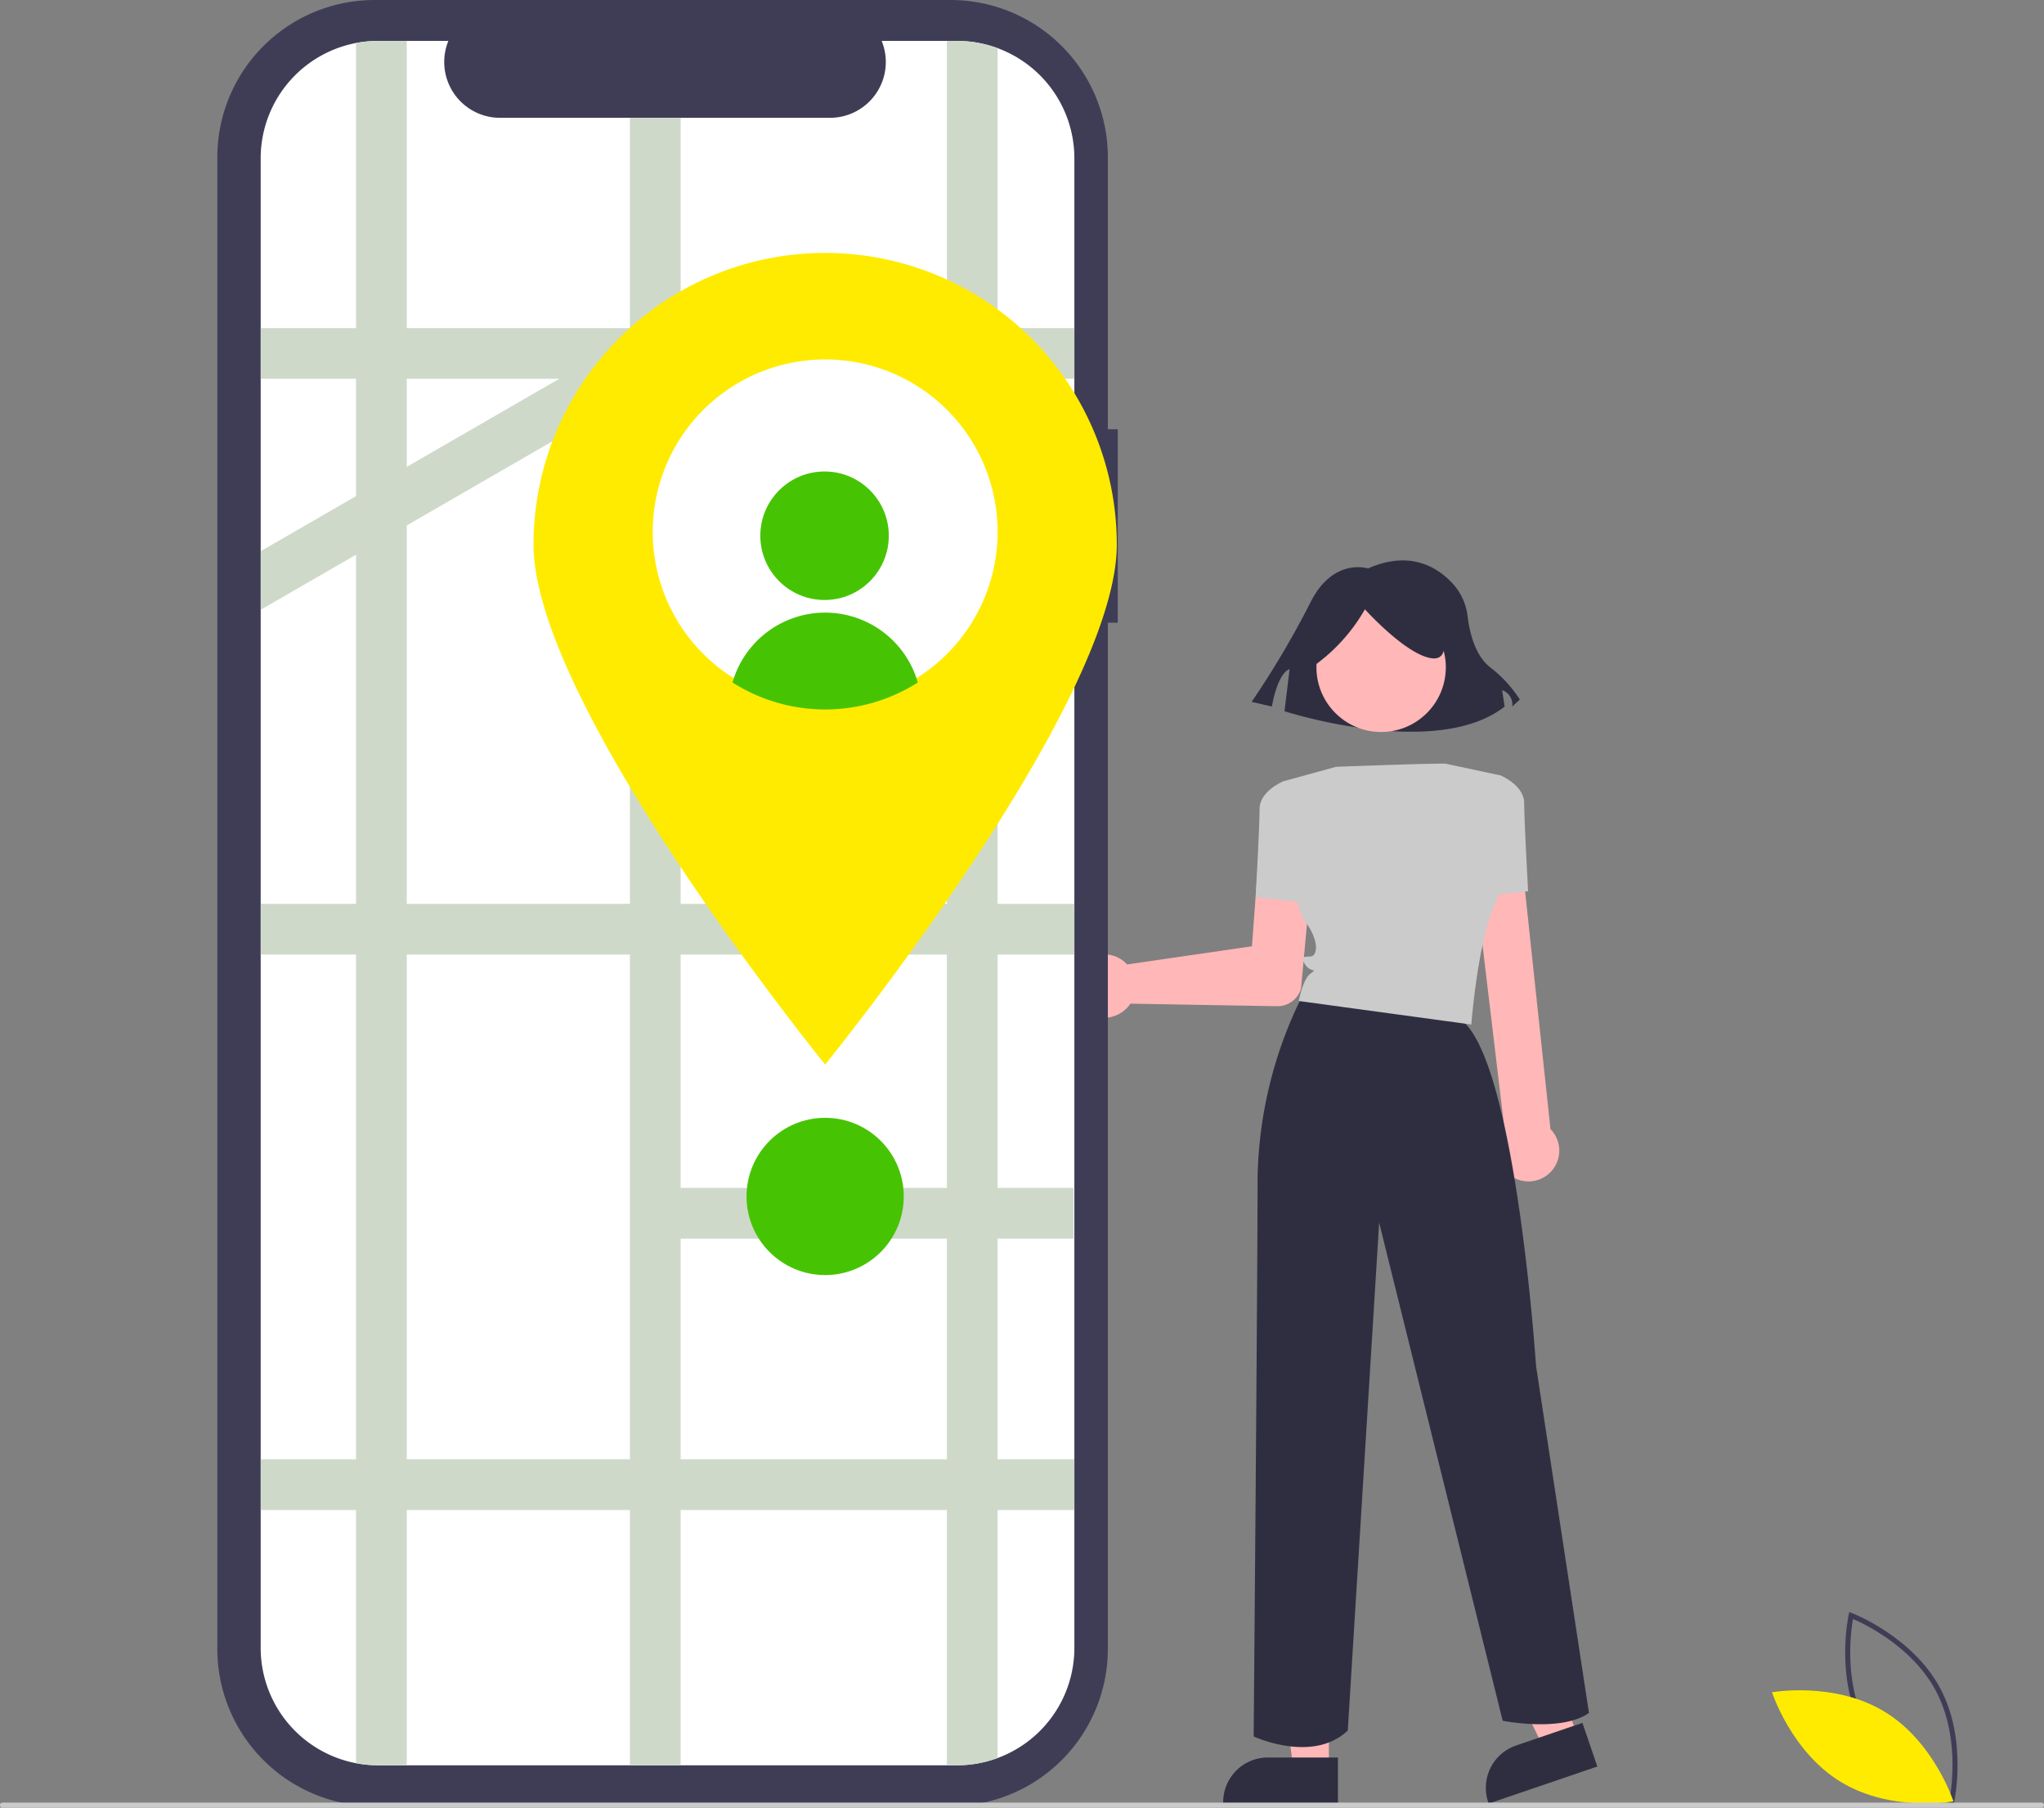<svg xmlns="http://www.w3.org/2000/svg" width="200" height="176.852" viewBox="0 0 200 176.852">
  <rect x="0" y="0" width="200" height="176.852" fill="#808080" stroke="none"/>
  <g id="Group_9" data-name="Group 9" transform="translate(0 0)">
    <path id="Path_180" data-name="Path 180" d="M738.191,654.485l-.266-.1c-.059-.022-5.883-2.254-8.611-7.313s-1.393-11.153-1.379-11.214l.063-.277.266.1c.059.022,5.883,2.254,8.611,7.314s1.393,11.153,1.379,11.213Zm-8.441-7.649c2.307,4.278,6.909,6.471,8.076,6.972.222-1.25.917-6.3-1.388-10.578s-6.909-6.47-8.076-6.972C728.141,637.508,727.446,642.562,729.75,646.836Z" transform="translate(-547.051 -477.868)" fill="#3f3d56"/>
    <path id="Path_181" data-name="Path 181" d="M709.7,668.479c4.9,2.95,6.792,8.81,6.792,8.81s-6.062,1.077-10.965-1.873-6.792-8.81-6.792-8.81S704.795,665.529,709.7,668.479Z" transform="translate(-525.35 -501.051)" fill="#ffeb00"/>
    <path id="Path_182" data-name="Path 182" d="M423.29,339.984a3.107,3.107,0,0,1,4.581-.714,2.954,2.954,0,0,1,.3.287l12.211-1.778.68-9.182a2.663,2.663,0,1,1,5.312.392c0,.016,0,.033,0,.049l-1.19,12.885-.006.029a2.413,2.413,0,0,1-2.331,1.692l-14.363-.248a2.9,2.9,0,0,1-.18.246,3.107,3.107,0,0,1-4.632.19q-.093-.095-.176-.2A3.117,3.117,0,0,1,423.29,339.984Z" transform="translate(-317.882 -245.204)" fill="#ffb7b7"/>
    <path id="Path_183" data-name="Path 183" d="M508.433,656.775H504.95l-1.657-13.433h5.14Z" transform="translate(-378.406 -483.703)" fill="#ffb7b7"/>
    <path id="Path_184" data-name="Path 184" d="M493.559,697.409h-11.23v-.142A4.371,4.371,0,0,1,486.7,692.9h6.859Z" transform="translate(-362.644 -520.961)" fill="#2f2e41"/>
    <path id="Path_185" data-name="Path 185" d="M594.2,646.229l-3.3,1.124L585,635.174l4.865-1.659Z" transform="translate(-439.839 -476.315)" fill="#ffb7b7"/>
    <path id="Path_186" data-name="Path 186" d="M596.806,683.532l-10.629,3.625-.046-.134a4.371,4.371,0,0,1,2.726-5.548h0l6.492-2.214Z" transform="translate(-440.512 -510.71)" fill="#2f2e41"/>
    <path id="Path_187" data-name="Path 187" d="M504.95,221.737s-3.466-1.145-5.695,3.434a88.582,88.582,0,0,1-5.695,9.616l1.981.458s.5-3.205,1.733-3.663l-.5,4.121s14.856,4.808,21.542-.458l-.248-1.6a1.485,1.485,0,0,1,.99,1.6l.743-.687a12.546,12.546,0,0,0-2.971-3.205c-1.463-1.2-1.965-3.49-2.138-4.92a5.732,5.732,0,0,0-1.482-3.242C511.734,221.605,509.036,219.918,504.95,221.737Z" transform="translate(-371.089 -166.123)" fill="#2f2e41"/>
    <circle id="Ellipse_38" data-name="Ellipse 38" cx="6.331" cy="6.331" r="6.331" transform="translate(128.808 58.951)" fill="#ffb7b7"/>
    <path id="Path_188" data-name="Path 188" d="M498.964,308.45l-1.151-.384s-2.3.959-2.3,2.686-.384,8.634-.384,8.634l5.18.576Z" transform="translate(-372.266 -231.623)" fill="#cbcbcb"/>
    <path id="Path_189" data-name="Path 189" d="M583.613,360.171a2.994,2.994,0,0,1-.068-3.907L580.313,329.2a2.412,2.412,0,1,1,4.818-.248c0,.009,0,.018,0,.026l2.891,27.092a2.914,2.914,0,0,1,.289.338,3.013,3.013,0,0,1-.676,4.208q-.05.036-.1.07h0a3.016,3.016,0,0,1-2.548.368A2.98,2.98,0,0,1,583.613,360.171Z" transform="translate(-436.312 -245.606)" fill="#ffb7b7"/>
    <path id="Path_190" data-name="Path 190" d="M581.695,317.642l5.18-.576s-.384-6.907-.384-8.634-2.3-2.686-2.3-2.686l-1.151.384Z" transform="translate(-437.354 -229.879)" fill="#cbcbcb"/>
    <path id="Path_191" data-name="Path 191" d="M499.15,392.294a41.4,41.4,0,0,0-4.413,17.853c0,9.785-.384,54.68-.384,54.68s5.756,2.686,9.209-.576l3.07-49.691,12.087,48.732s5.756,1.151,8.442-.767l-5.18-33.959s-2.11-31.848-7.866-34.151S499.15,392.294,499.15,392.294Z" transform="translate(-371.685 -294.948)" fill="#2f2e41"/>
    <path id="Path_192" data-name="Path 192" d="M516.347,240.4a17.338,17.338,0,0,0,5.256-5.713s4.113,4.57,6.627,4.8.229-5.484.229-5.484l-4.57-1.143-4.342.457-3.428,2.285Z" transform="translate(-388.049 -175.078)" fill="#2f2e41"/>
    <path id="Path_193" data-name="Path 193" d="M521.875,301.076s.183-.1-10.743.3l-4.573,1.259-.608.167s.576,11.511,2.11,13.622,1.151,3.262.767,3.453-1.343-.192-.767.767,1.343.384.576.959-1.151,2.686-1.151,2.686l16.883,2.3s.576-7.483,2.11-11.32A49.44,49.44,0,0,0,528.4,309.9l-1.151-7.674Z" transform="translate(-380.405 -226.359)" fill="#cbcbcb"/>
    <path id="Path_194" data-name="Path 194" d="M173.8,41.991h-.971v-26.6A15.394,15.394,0,0,0,157.434,0h-56.35A15.394,15.394,0,0,0,85.691,15.394V161.308A15.394,15.394,0,0,0,101.084,176.7h56.35a15.394,15.394,0,0,0,15.394-15.394h0V60.923h.971Z" transform="translate(-64.428 0)" fill="#3f3d56"/>
    <path id="Path_195" data-name="Path 195" d="M182.424,27.639v145.7a11.486,11.486,0,0,1-11.476,11.5H114.307a11.488,11.488,0,0,1-11.5-11.48V27.639a11.488,11.488,0,0,1,11.48-11.5h6.885a5.461,5.461,0,0,0,5.057,7.524h32.283a5.461,5.461,0,0,0,5.057-7.524h7.355a11.486,11.486,0,0,1,11.5,11.476v.021Z" transform="translate(-77.3 -12.137)" fill="#fff"/>
    <path id="Path_196" data-name="Path 196" d="M182.424,49.195V44.232h-7.511V16.852a11.46,11.46,0,0,0-3.985-.71h-.978V44.232H143.9V23.666h-4.963V44.232H117.1V16.143h-2.789a11.387,11.387,0,0,0-2.174.206V44.232h-9.323v4.963h9.323V60.674l-9.322,5.382v5.732l9.322-5.382v34.154h-9.323v4.963h9.323V154.9h-9.323v4.963h9.323v24.764a11.39,11.39,0,0,0,2.174.206H117.1v-24.97h21.836v24.97H143.9v-24.97H169.95v24.97h.978a11.461,11.461,0,0,0,3.985-.71v-24.26h7.511V154.9h-7.511V133.314h7.444v-4.963h-7.444V105.522h7.511v-4.963h-7.511V70.286h7.511V65.324h-7.511V49.195Zm-50.407,0h0L117.1,57.81h0V49.195ZM117.1,63.54h0l21.836-12.608v49.628H117.1Zm0,91.362v-49.38h21.836V154.9Zm52.854,0H143.9V133.314H169.95Zm0-26.551H143.9V105.522H169.95Zm0-27.792H143.9V70.286H169.95Zm0-35.236H143.9V49.195H169.95Z" transform="translate(-77.3 -12.137)" fill="#cfd9ca"/>
    <path id="Path_197" data-name="Path 197" d="M267.453,128.249c0,15.76-28.536,50.868-28.536,50.868s-28.536-35.108-28.536-50.868a28.536,28.536,0,1,1,57.072,0Z" transform="translate(-158.177 -74.97)" fill="#ffeb00"/>
    <path id="Path_198" data-name="Path 198" d="M291.129,158.586a16.873,16.873,0,1,1-16.873-16.873h0a16.866,16.866,0,0,1,16.873,16.858Z" transform="translate(-193.516 -106.548)" fill="#fff"/>
    <circle id="Ellipse_39" data-name="Ellipse 39" cx="6.286" cy="6.286" r="6.286" transform="translate(74.395 46.126)" fill="#46c404"/>
    <path id="Path_199" data-name="Path 199" d="M306.974,248.363a16.891,16.891,0,0,1-18.131,0,9.429,9.429,0,0,1,18.131,0Z" transform="translate(-217.169 -181.593)" fill="#46c404"/>
    <circle id="Ellipse_40" data-name="Ellipse 40" cx="7.692" cy="7.692" r="7.692" transform="translate(73.047 109.358)" fill="#46c404"/>
    <path id="Path_200" data-name="Path 200" d="M199.752,711.209H.248a.248.248,0,1,1,0-.5h199.5a.248.248,0,1,1,0,.5Z" transform="translate(0 -534.357)" fill="#cbcbcb"/>
  </g>
</svg>
